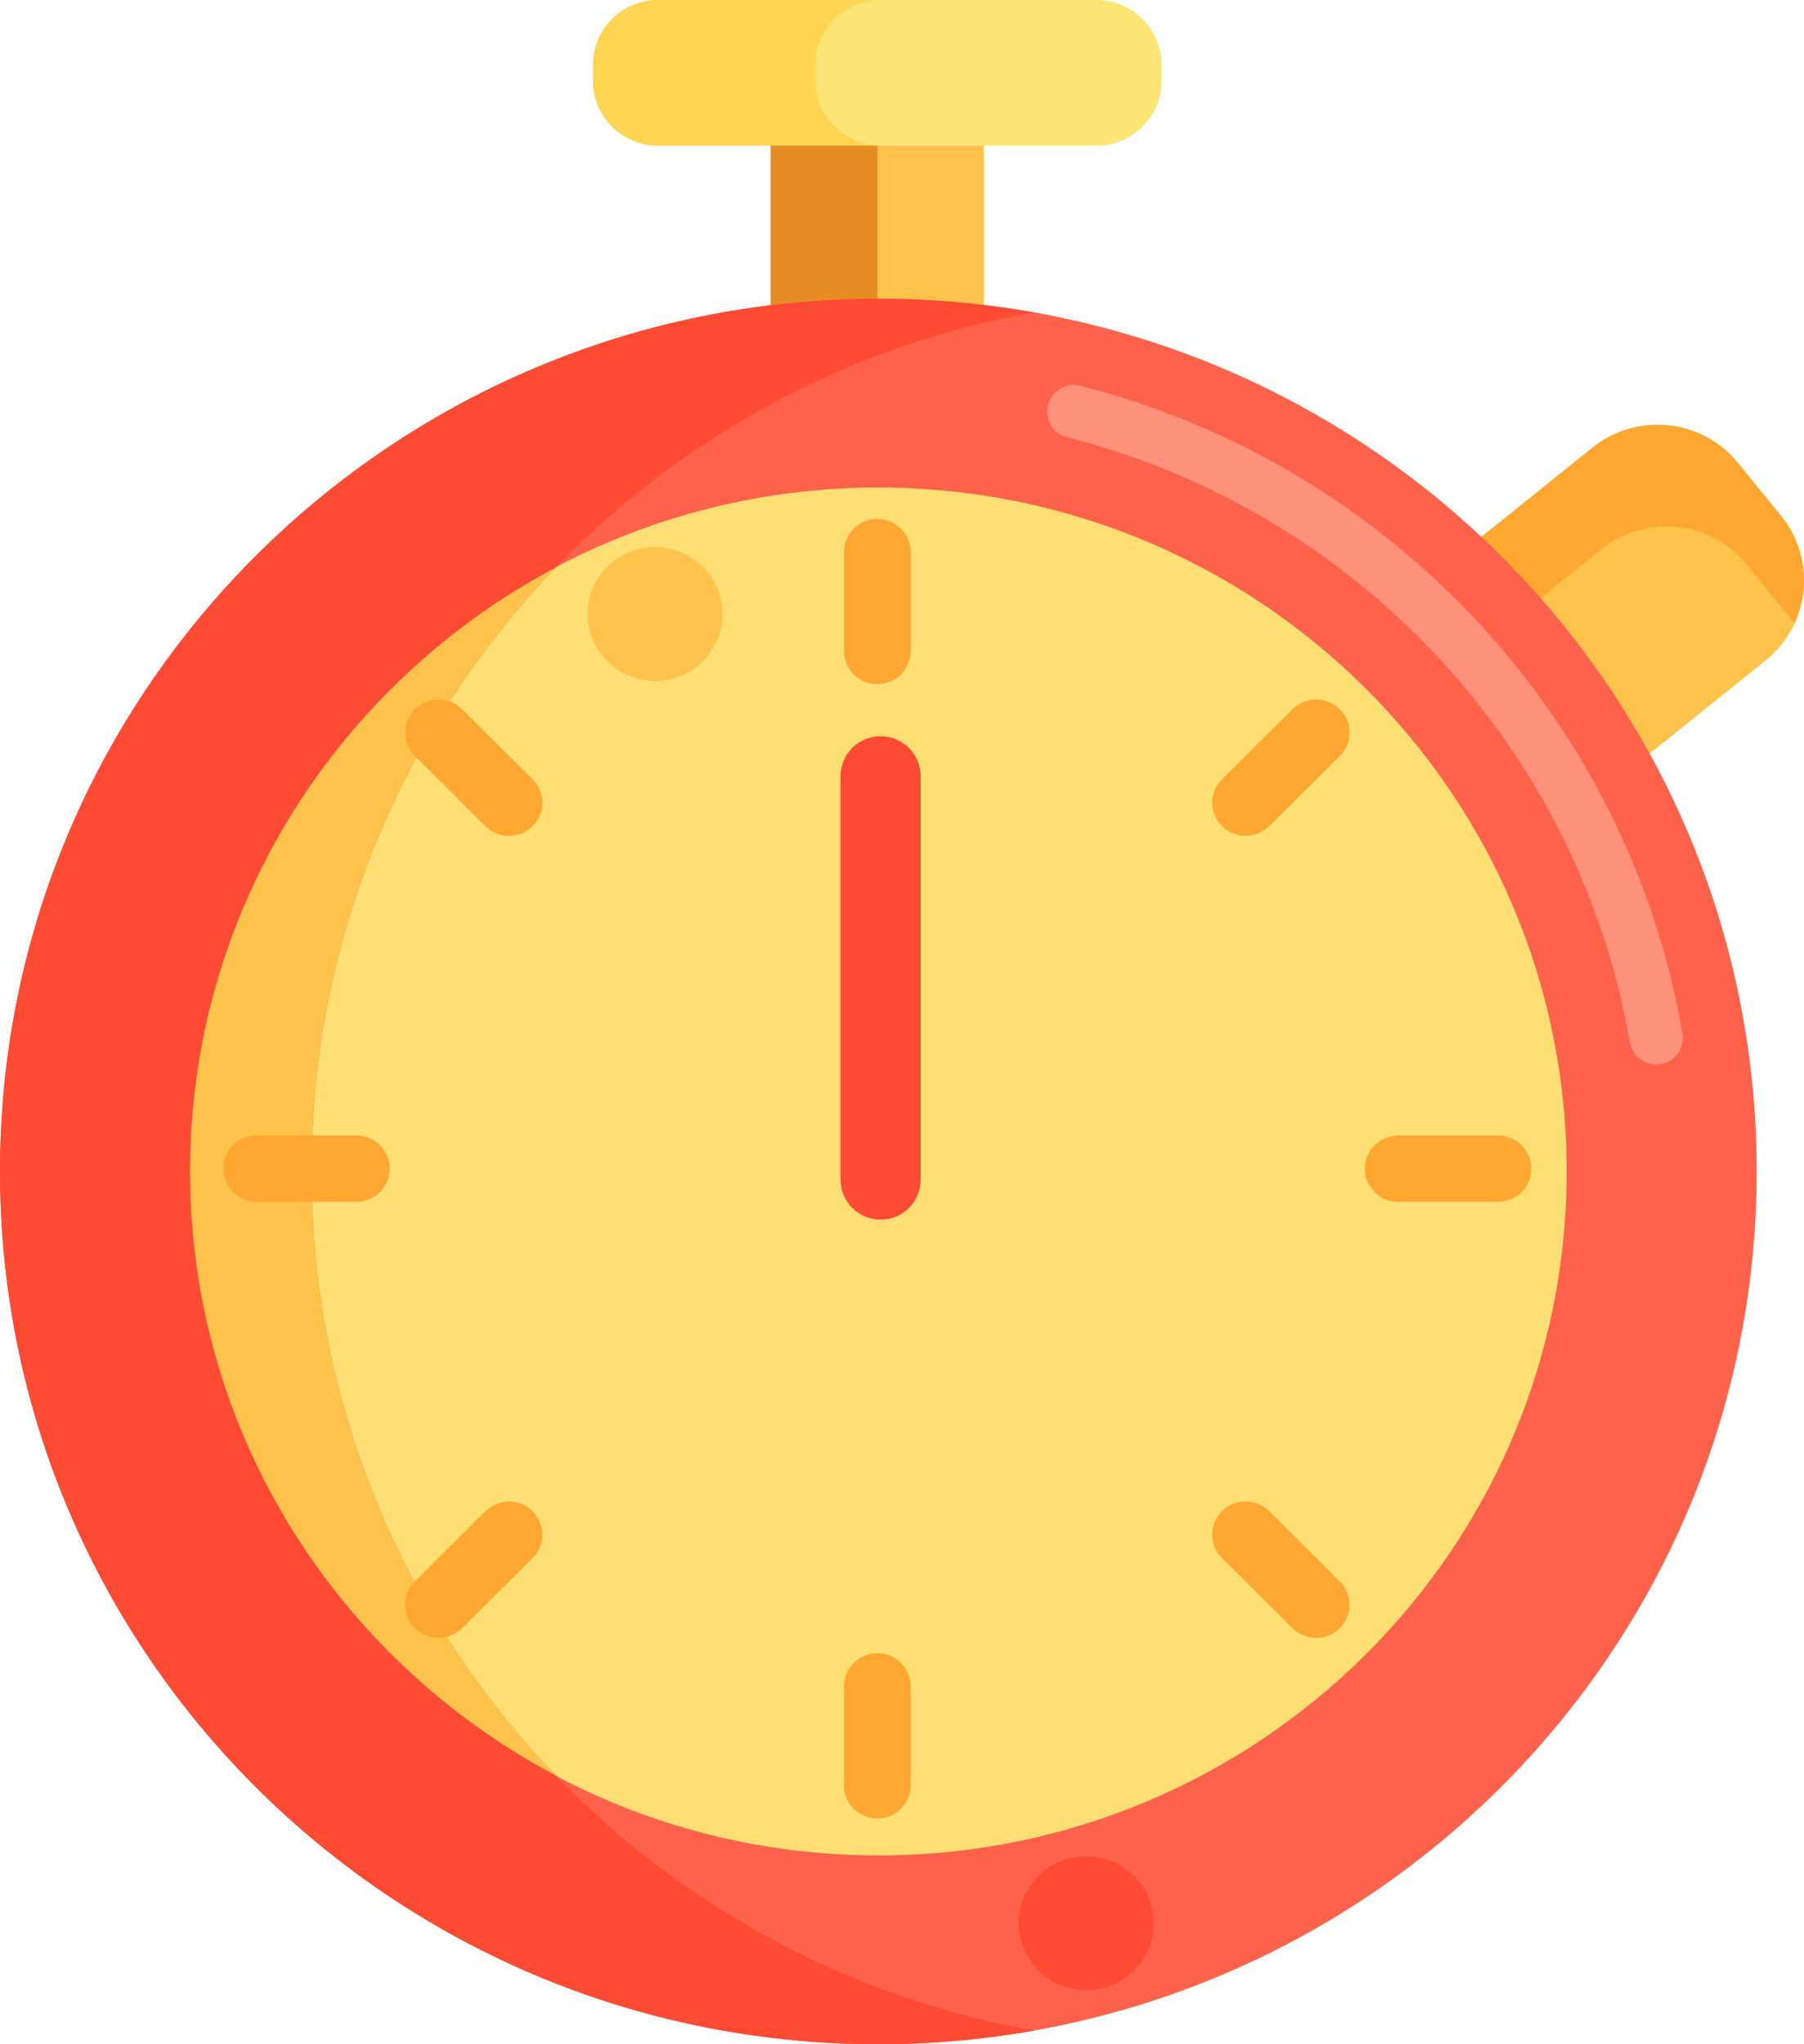 <svg width="60" height="68" viewBox="0 0 60 68" fill="none" xmlns="http://www.w3.org/2000/svg">
<path d="M36.464 4.844H21.89C20.693 4.844 19.723 3.88 19.723 2.691V2.154C19.723 0.964 20.693 0 21.89 0H36.464C37.661 0 38.631 0.964 38.631 2.154V2.691C38.631 3.88 37.661 4.844 36.464 4.844Z" fill="#FCE575"/>
<path d="M27.12 2.691V2.154C27.12 0.964 28.09 0 29.287 0H21.89C20.693 0 19.723 0.964 19.723 2.154V2.691C19.723 3.88 20.693 4.844 21.89 4.844H29.287C28.09 4.844 27.12 3.88 27.12 2.691Z" fill="#FFD551"/>
<path d="M32.722 4.844H25.632V24.369H32.722V4.844Z" fill="#FFC34C"/>
<path d="M48.018 30.574L42.258 23.498L52.963 14.891C54.44 13.704 56.606 13.931 57.8 15.398L59.234 17.16C60.429 18.627 60.2 20.779 58.724 21.967L48.018 30.574Z" fill="#FFC34C"/>
<path d="M53.259 18.272C54.736 17.085 56.902 17.312 58.096 18.78L59.53 20.541C59.584 20.607 59.631 20.675 59.679 20.744C60.211 19.599 60.086 18.206 59.234 17.16L57.8 15.398C56.606 13.931 54.44 13.704 52.963 14.891L42.258 23.498L44.039 25.686L53.259 18.272Z" fill="#FFA730"/>
<path d="M29.182 4.844H25.632V24.369H29.182V4.844Z" fill="#E58D23"/>
<path d="M29.213 68C45.347 68 58.426 55.002 58.426 38.969C58.426 22.935 45.347 9.937 29.213 9.937C13.079 9.937 0 22.935 0 38.969C0 55.002 13.079 68 29.213 68Z" fill="#FF624B"/>
<path d="M29.213 61.719C41.856 61.719 52.106 51.533 52.106 38.969C52.106 26.404 41.856 16.218 29.213 16.218C16.57 16.218 6.32 26.404 6.32 38.969C6.32 51.533 16.57 61.719 29.213 61.719Z" fill="#FFDF74"/>
<path d="M10.356 38.969C10.356 24.691 20.727 12.821 34.391 10.392C32.711 10.093 30.98 9.937 29.213 9.937C13.079 9.937 0 22.935 0 38.969C0 55.002 13.079 68 29.213 68C30.98 68 32.711 67.844 34.391 67.545C20.727 65.116 10.356 53.246 10.356 38.969Z" fill="#FF4B34"/>
<path d="M36.126 66.204C37.365 66.204 38.369 65.206 38.369 63.975C38.369 62.744 37.365 61.746 36.126 61.746C34.887 61.746 33.883 62.744 33.883 63.975C33.883 65.206 34.887 66.204 36.126 66.204Z" fill="#FF4B34"/>
<path d="M18.482 59.059C13.449 53.844 10.356 46.765 10.356 38.968C10.356 31.172 13.449 24.093 18.482 18.878C11.253 22.707 6.32 30.275 6.32 38.968C6.32 47.662 11.253 55.23 18.482 59.059Z" fill="#FFC34C"/>
<path d="M29.177 22.76C28.564 22.76 28.068 22.267 28.068 21.658V18.361C28.068 17.752 28.564 17.258 29.177 17.258C29.79 17.258 30.287 17.752 30.287 18.361V21.658C30.287 22.267 29.79 22.76 29.177 22.76ZM29.177 60.492C28.564 60.492 28.068 59.999 28.068 59.39V56.093C28.068 55.484 28.564 54.99 29.177 54.99C29.79 54.99 30.287 55.484 30.287 56.093V59.39C30.287 59.999 29.79 60.492 29.177 60.492ZM41.428 27.803C41.144 27.803 40.86 27.696 40.644 27.48C40.21 27.05 40.21 26.352 40.644 25.921L42.989 23.59C43.423 23.16 44.125 23.16 44.558 23.59C44.992 24.021 44.992 24.719 44.558 25.149L42.213 27.48C41.996 27.695 41.712 27.803 41.428 27.803ZM14.581 54.484C14.297 54.484 14.013 54.376 13.796 54.161C13.363 53.73 13.363 53.032 13.796 52.602L16.142 50.271C16.575 49.84 17.277 49.84 17.711 50.271C18.144 50.701 18.144 51.399 17.711 51.83L15.365 54.161C15.149 54.376 14.864 54.484 14.581 54.484ZM49.82 39.978H46.503C45.89 39.978 45.393 39.484 45.393 38.875C45.393 38.266 45.89 37.773 46.503 37.773H49.82C50.433 37.773 50.929 38.266 50.929 38.875C50.929 39.484 50.433 39.978 49.82 39.978ZM11.852 39.978H8.534C7.922 39.978 7.425 39.484 7.425 38.875C7.425 38.266 7.922 37.773 8.534 37.773H11.852C12.464 37.773 12.961 38.266 12.961 38.875C12.961 39.484 12.464 39.978 11.852 39.978ZM43.774 54.484C43.49 54.484 43.206 54.376 42.989 54.161L40.644 51.83C40.21 51.399 40.21 50.701 40.644 50.271C41.077 49.84 41.78 49.84 42.213 50.271L44.558 52.602C44.992 53.032 44.992 53.73 44.558 54.161C44.342 54.376 44.058 54.484 43.774 54.484ZM16.926 27.803C16.642 27.803 16.358 27.696 16.142 27.48L13.796 25.149C13.363 24.719 13.363 24.021 13.796 23.59C14.229 23.16 14.932 23.16 15.365 23.59L17.711 25.921C18.144 26.352 18.144 27.05 17.711 27.48C17.494 27.695 17.21 27.803 16.926 27.803Z" fill="#FFA730"/>
<path d="M21.787 22.653C23.026 22.653 24.03 21.656 24.03 20.425C24.03 19.194 23.026 18.196 21.787 18.196C20.548 18.196 19.544 19.194 19.544 20.425C19.544 21.656 20.548 22.653 21.787 22.653Z" fill="#FFC34C"/>
<path d="M35.498 14.545C45.088 16.983 52.507 24.866 54.209 34.671C54.293 35.153 54.75 35.479 55.235 35.395C55.716 35.312 56.042 34.857 55.959 34.379C54.141 23.881 46.197 15.441 35.929 12.833C35.433 12.707 34.933 13.03 34.841 13.531L34.841 13.532C34.757 13.989 35.045 14.43 35.498 14.545Z" fill="#FF9079"/>
<path d="M29.287 40.57C28.552 40.57 27.956 39.978 27.956 39.247V25.813C27.956 25.082 28.552 24.49 29.287 24.49C30.022 24.49 30.619 25.082 30.619 25.813V39.247C30.619 39.978 30.022 40.57 29.287 40.57Z" fill="#FF4B34"/>
</svg>
